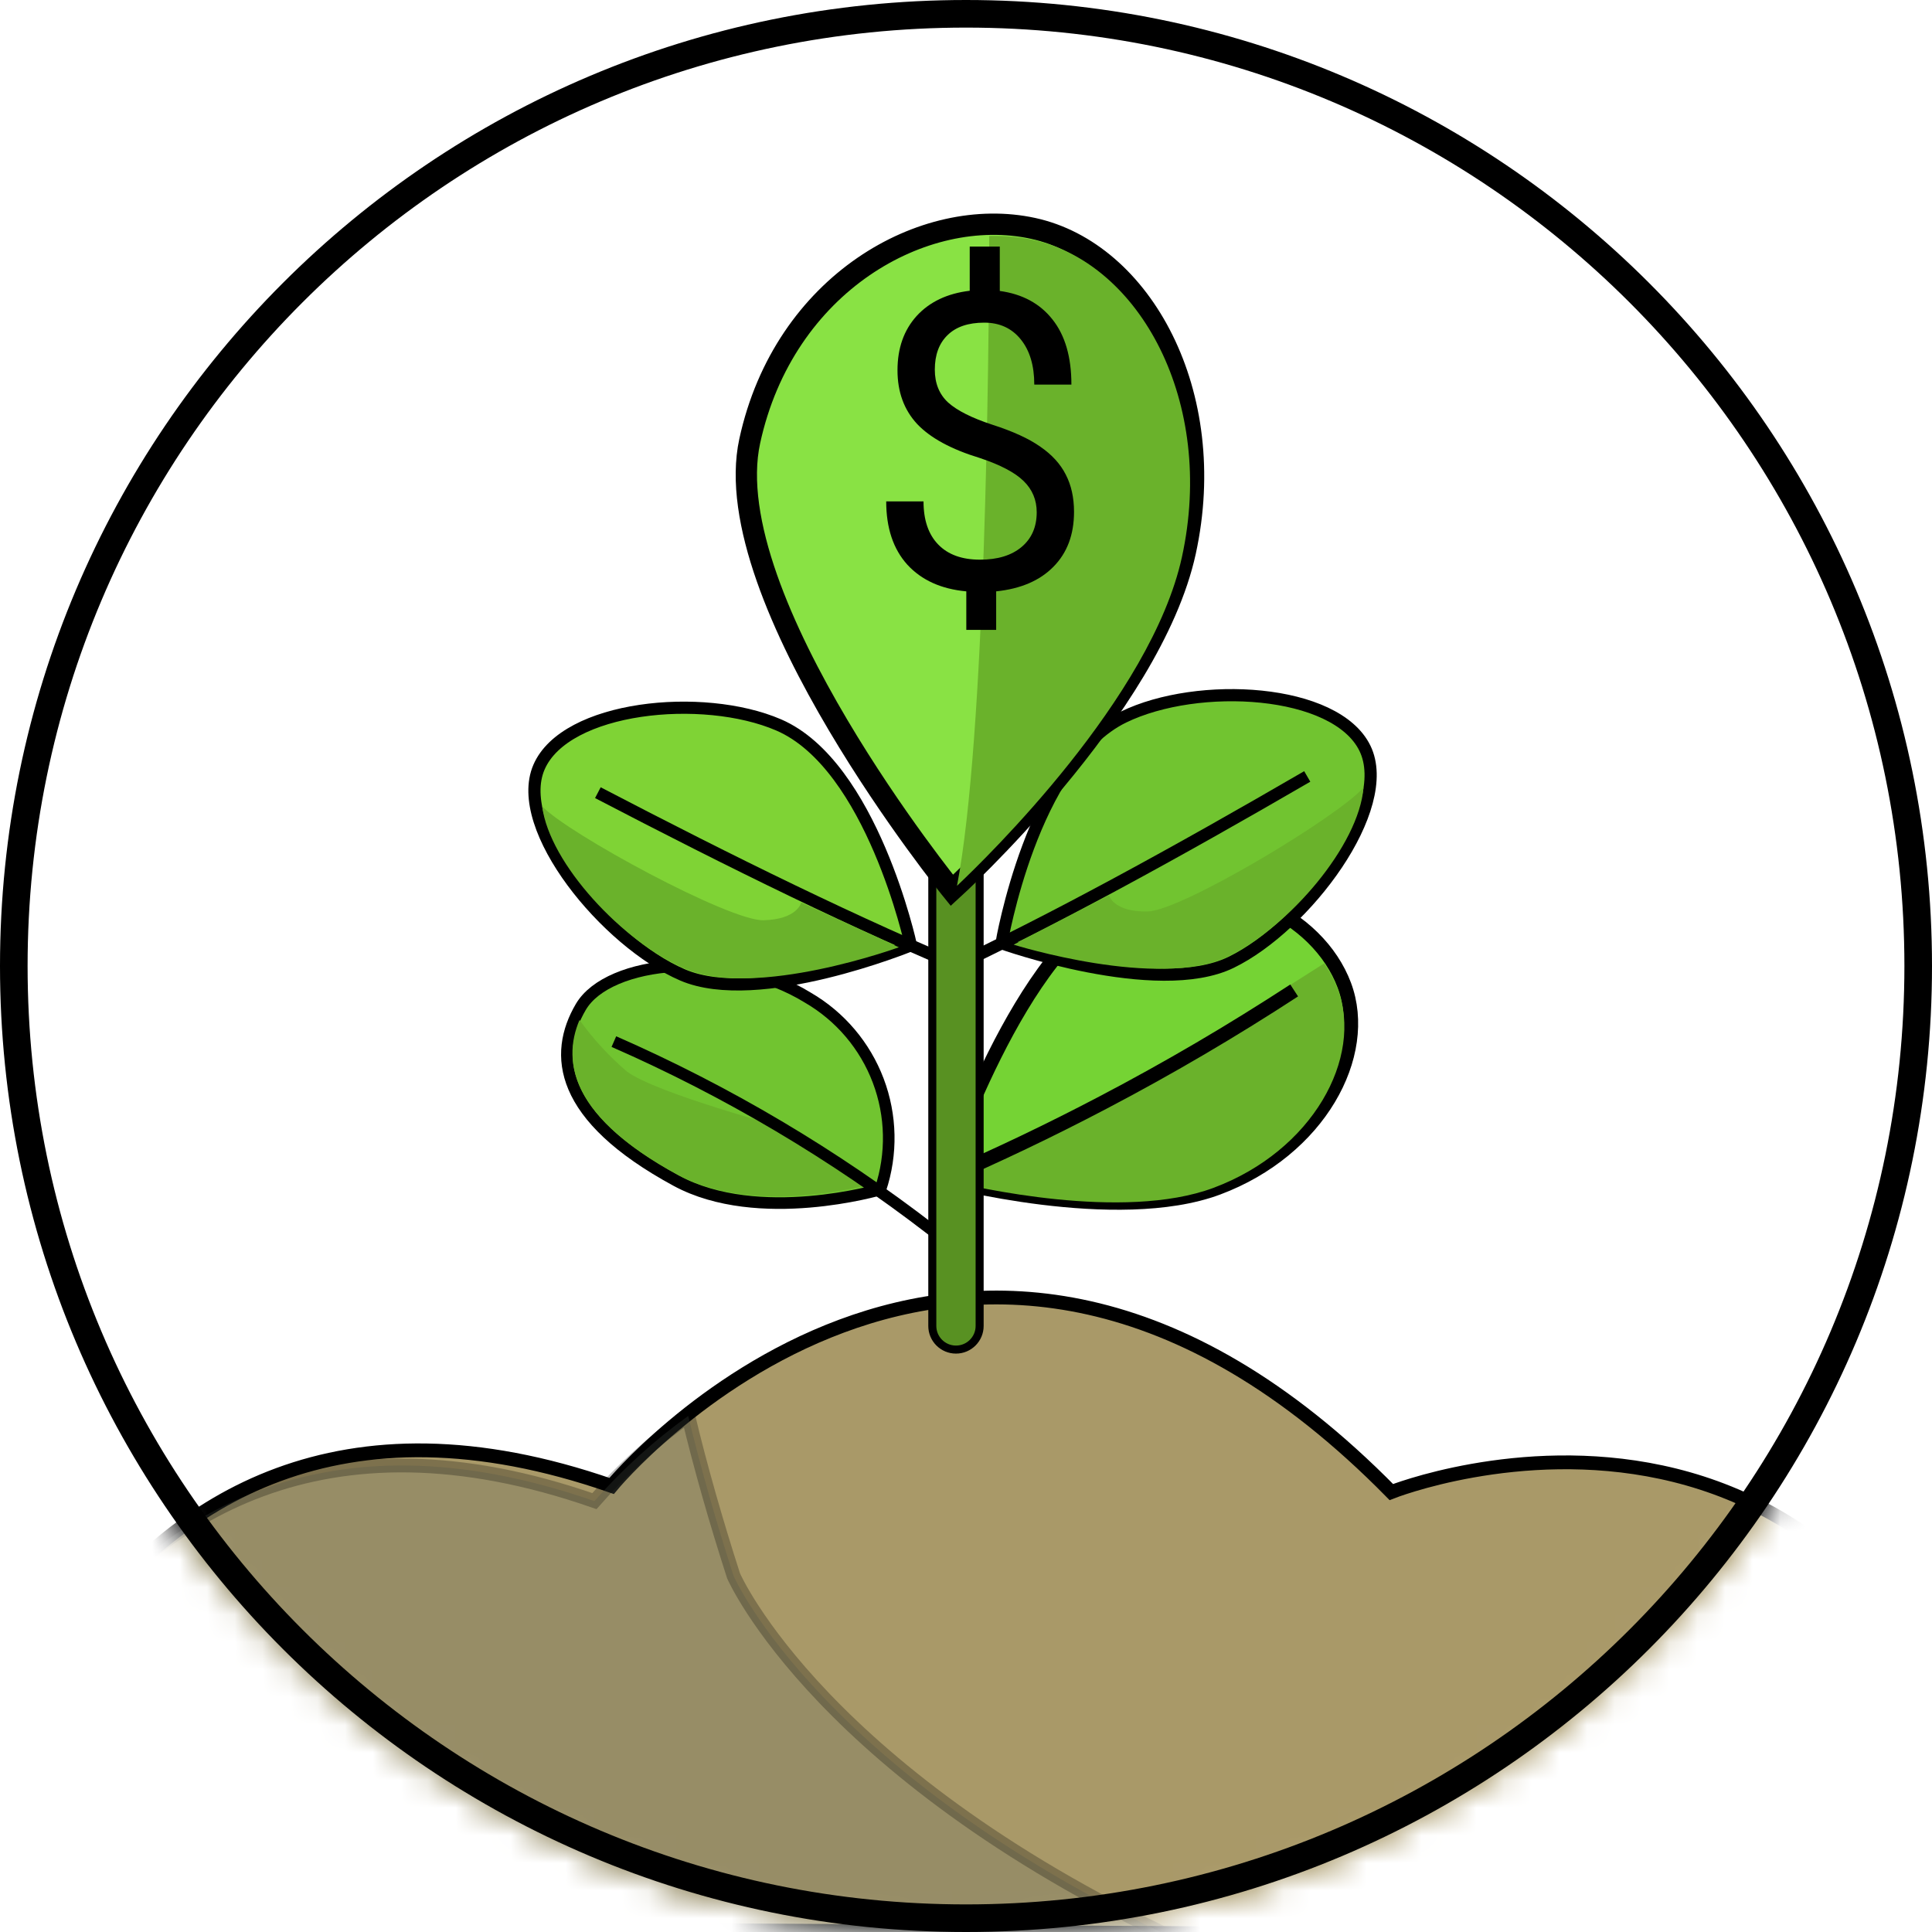 <svg width="70" height="70" viewBox="0 0 70 70" fill="none" xmlns="http://www.w3.org/2000/svg">
<mask id="mask0" mask-type="alpha" maskUnits="userSpaceOnUse" x="0" y="0" width="70" height="70">
<path d="M35 70C54.33 70 70 54.33 70 35C70 15.67 54.33 0 35 0C15.67 0 0 15.67 0 35C0 54.33 15.67 70 35 70Z" fill="white"/>
<path d="M35 69.5C54.054 69.5 69.5 54.054 69.5 35C69.5 15.946 54.054 0.5 35 0.5C15.946 0.5 0.5 15.946 0.5 35C0.5 54.054 15.946 69.5 35 69.5Z" stroke="black" stroke-miterlimit="10"/>
</mask>
<g mask="url(#mask0)">
<path d="M-1.83 69.76C-1.83 69.76 2.43 46.97 22.16 53.839C22.16 53.839 34.94 38.329 50.411 54.06C50.411 54.06 68.796 46.748 73.504 70.235L-1.83 69.76Z" fill="#A99968" stroke="black" stroke-width="0.5" stroke-miterlimit="10"/>
<path opacity="0.26" d="M26.579 57.097C25.946 55.132 25.391 53.197 24.936 51.302C23.689 52.199 22.549 53.234 21.536 54.388C1.81 47.517 -2.453 70.307 -2.453 70.307L43.316 70.595C29.762 64.411 26.579 57.097 26.579 57.097Z" fill="#656D60" stroke="black" stroke-width="0.5" stroke-miterlimit="10"/>
<path d="M31.9 43.097C31.9 43.097 27.484 44.397 24.5 42.778C20.223 40.459 20.04 38.193 21.044 36.483C22.048 34.773 26.378 34.361 29.27 36.146C30.441 36.826 31.341 37.888 31.82 39.154C32.299 40.42 32.327 41.812 31.9 43.097Z" fill="#71C430" stroke="black" stroke-width="0.42" stroke-miterlimit="10"/>
<path d="M31.541 42.91C30.779 43.11 27.121 43.953 24.555 42.563C20.804 40.53 20.323 38.538 20.997 36.955C21.49 37.644 22.066 38.27 22.711 38.82C23.764 39.613 28.511 40.88 28.511 40.88L31.541 42.91Z" fill="#6AB22B"/>
<path d="M33.779 44.579C30.227 41.837 26.352 39.54 22.242 37.739" stroke="black" stroke-width="0.42" stroke-miterlimit="10"/>
<path d="M44.122 43.038C40.457 44.407 34.16 42.722 34.16 42.722C34.16 42.722 36.995 34.087 40.66 32.715C44.325 31.345 47.76 33.169 48.707 35.697C49.654 38.225 47.788 41.667 44.122 43.038Z" fill="#75D334" stroke="black" stroke-width="0.515" stroke-miterlimit="10"/>
<path d="M48.47 35.841C48.344 35.511 48.179 35.197 47.978 34.905C45.506 36.486 37.722 41.398 34.318 42.768C35.302 43.012 40.696 44.256 43.962 43.04C47.563 41.696 49.4 38.321 48.47 35.841Z" fill="#6AB22B"/>
<path d="M46.89 35.886C44.643 37.352 42.332 38.707 39.958 39.951C38.061 40.947 36.127 41.871 34.158 42.723" fill="#75D334"/>
<path d="M46.89 35.886C44.643 37.352 42.332 38.707 39.958 39.951C38.061 40.947 36.127 41.871 34.158 42.723" stroke="black" stroke-width="0.515" stroke-miterlimit="10"/>
<path d="M44.605 34.868C41.905 36.181 36.287 34.174 36.287 34.174C36.287 34.174 37.398 27.595 40.707 25.98C43.407 24.667 48.4 24.946 49.455 27.113C50.51 29.28 47.302 33.555 44.605 34.868Z" fill="#71C430" stroke="black" stroke-width="0.441" stroke-miterlimit="10"/>
<path d="M47.364 28.132C42.653 30.869 38.126 33.357 34.02 35.277L47.364 28.132Z" fill="#75D334"/>
<path d="M47.364 28.132C42.653 30.869 38.126 33.357 34.02 35.277" stroke="black" stroke-width="0.441" stroke-miterlimit="10"/>
<path d="M44.51 34.647C46.71 33.578 49.237 30.626 49.403 28.534C48.516 29.563 42.821 32.996 41.584 33.024C40.349 33.052 40.184 32.445 40.184 32.445L36.727 34.227C36.727 34.227 41.989 35.874 44.51 34.647Z" fill="#6AB22B"/>
<path d="M24.727 35.322C27.48 36.511 33.005 34.249 33.005 34.249C33.005 34.249 31.594 27.728 28.214 26.266C25.461 25.078 20.483 25.584 19.528 27.797C18.573 30.01 21.973 34.134 24.727 35.322Z" fill="#7FD335" stroke="black" stroke-width="0.441" stroke-miterlimit="10"/>
<path d="M21.662 28.72C26.492 31.238 31.128 33.52 35.318 35.248L21.662 28.72Z" fill="#75D334"/>
<path d="M21.662 28.72C26.492 31.238 31.128 33.52 35.318 35.248" stroke="black" stroke-width="0.441" stroke-miterlimit="10"/>
<path d="M24.81 35.097C22.568 34.129 19.91 31.297 19.643 29.214C20.577 30.202 26.422 33.371 27.659 33.342C28.896 33.313 29.031 32.7 29.031 32.7L32.568 34.322C32.568 34.322 27.385 36.208 24.81 35.097Z" fill="#6AB22B"/>
<path d="M34.637 26.771H34.636C34.163 26.771 33.779 27.155 33.779 27.628V48.041C33.779 48.514 34.163 48.898 34.636 48.898H34.637C35.111 48.898 35.494 48.514 35.494 48.041V27.628C35.494 27.155 35.111 26.771 34.637 26.771Z" fill="#589122" stroke="black" stroke-width="0.291" stroke-miterlimit="10"/>
<path d="M42.949 19.982C41.705 25.701 34.489 32.258 34.489 32.258C34.489 32.258 25.922 21.7 27.164 15.981C28.406 10.262 33.482 7.417 37.427 8.274C41.372 9.131 44.193 14.262 42.949 19.982Z" fill="#89E244" stroke="black" stroke-width="0.771" stroke-miterlimit="10"/>
<path d="M37.418 8.689C36.9 8.58 36.371 8.533 35.842 8.55C35.829 12.939 35.707 26.705 34.674 32.095C35.774 31.055 41.708 25.278 42.823 20.185C44.053 14.563 41.29 9.526 37.418 8.689Z" fill="#6AB22B"/>
<path d="M37.562 18.561C37.562 18.112 37.403 17.735 37.087 17.428C36.775 17.121 36.246 16.843 35.5 16.594C34.462 16.278 33.705 15.866 33.227 15.359C32.754 14.847 32.518 14.199 32.518 13.415C32.518 12.616 32.749 11.96 33.212 11.448C33.68 10.937 34.321 10.632 35.135 10.535V8.934H36.224V10.542C37.043 10.654 37.679 10.998 38.132 11.573C38.59 12.148 38.819 12.935 38.819 13.934H37.474C37.474 13.247 37.311 12.701 36.984 12.296C36.658 11.892 36.217 11.69 35.661 11.69C35.081 11.69 34.638 11.841 34.331 12.143C34.024 12.44 33.87 12.857 33.87 13.393C33.87 13.89 34.031 14.287 34.353 14.584C34.679 14.877 35.213 15.145 35.954 15.388C36.699 15.627 37.279 15.893 37.693 16.185C38.112 16.473 38.419 16.809 38.614 17.194C38.814 17.579 38.914 18.029 38.914 18.546C38.914 19.37 38.665 20.032 38.168 20.534C37.676 21.036 36.984 21.333 36.093 21.426V22.822H35.011V21.426C34.104 21.343 33.393 21.022 32.876 20.461C32.365 19.896 32.109 19.131 32.109 18.166H33.461C33.461 18.843 33.639 19.365 33.995 19.73C34.35 20.096 34.855 20.278 35.508 20.278C36.146 20.278 36.648 20.125 37.014 19.818C37.379 19.511 37.562 19.092 37.562 18.561Z" fill="black"/>
</g>
<path d="M35 69.5C54.054 69.5 69.5 54.054 69.5 35C69.5 15.946 54.054 0.5 35 0.5C15.946 0.5 0.5 15.946 0.5 35C0.5 54.054 15.946 69.5 35 69.5Z" stroke="black" stroke-miterlimit="10"/>
</svg>
